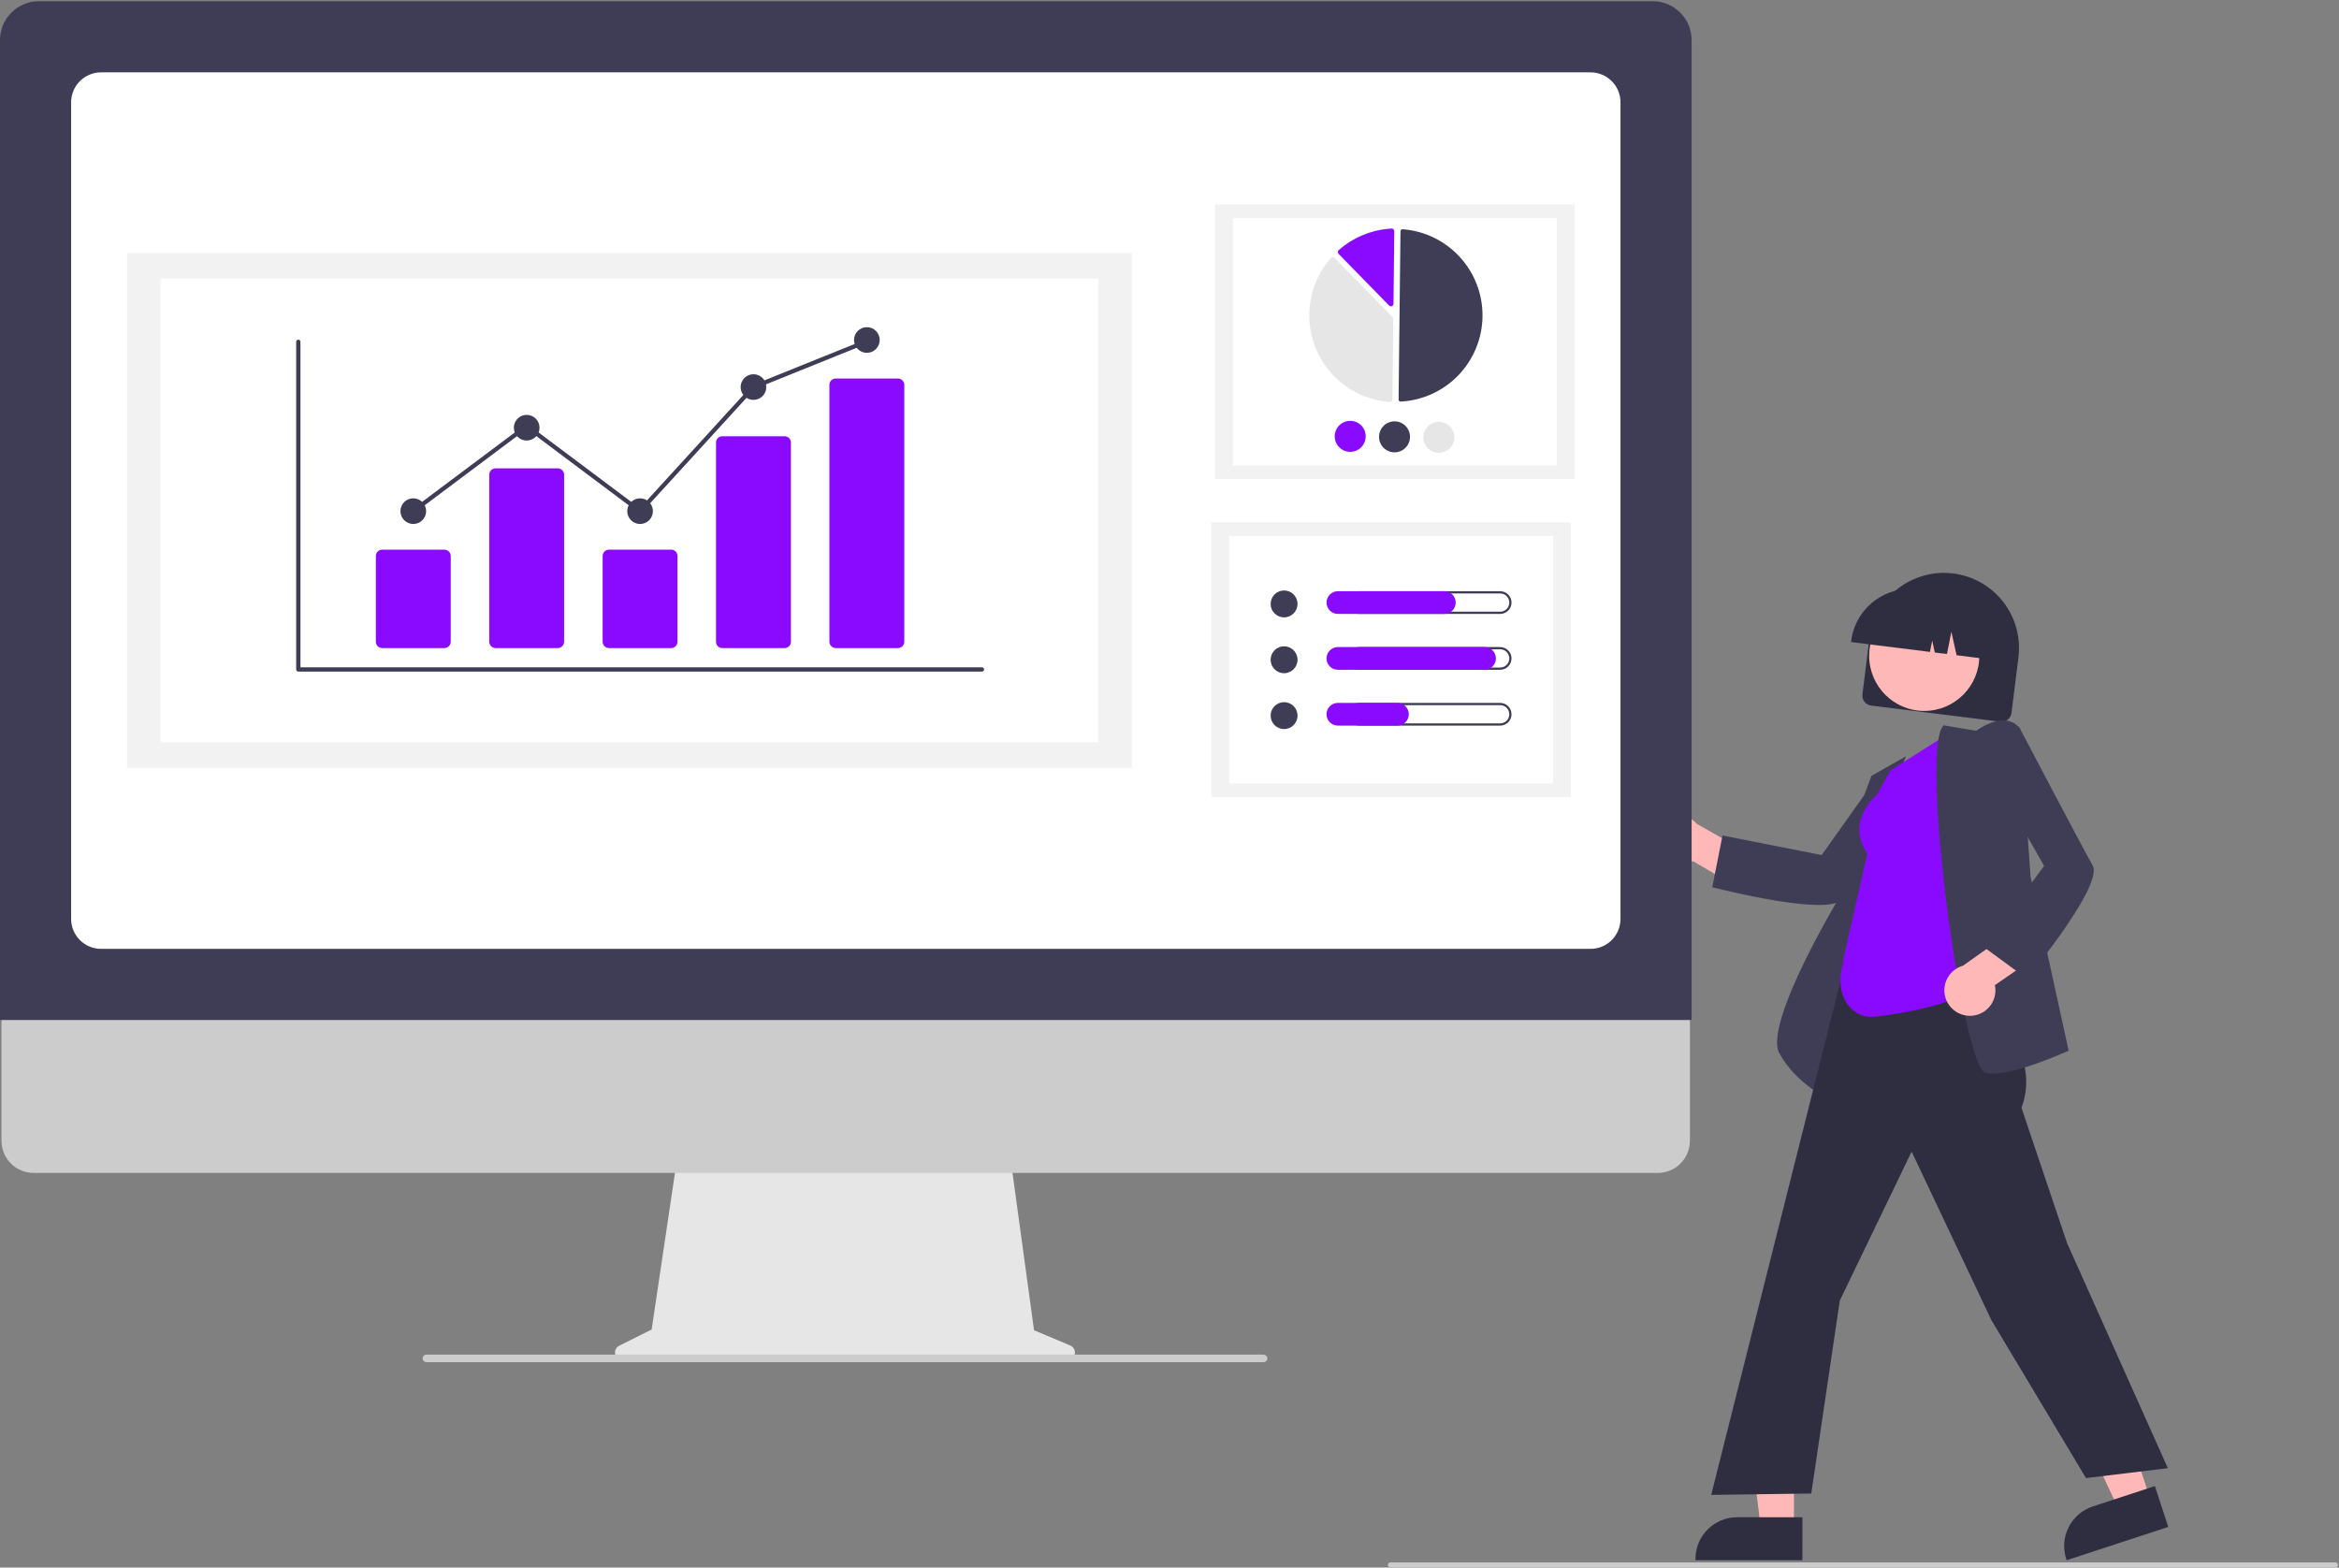 <svg width="943" height="632" viewBox="0 0 943 632" fill="none" xmlns="http://www.w3.org/2000/svg">
<rect x="0" y="0" width="943" height="632" fill="#808080" stroke="none"/>
<g clip-path="url(#clip0_6120_2)">
<path d="M750.864 279.94L753.662 257.513C754.656 249.543 758.776 242.294 765.115 237.361C771.454 232.429 779.492 230.216 787.462 231.211C795.433 232.205 802.681 236.325 807.614 242.664C812.547 249.003 814.759 257.041 813.765 265.011L810.967 287.438C810.832 288.508 810.279 289.481 809.427 290.143C808.576 290.806 807.497 291.103 806.427 290.971L754.397 284.48C753.327 284.345 752.354 283.792 751.691 282.94C751.029 282.089 750.731 281.01 750.864 279.94Z" fill="#2F2E41"/>
<path d="M775.787 286.63C788.049 286.63 797.99 276.689 797.99 264.427C797.99 252.164 788.049 242.223 775.787 242.223C763.524 242.223 753.583 252.164 753.583 264.427C753.583 276.689 763.524 286.63 775.787 286.63Z" fill="#FFB8B8"/>
<path d="M746.328 258.42C747.122 252.119 750.383 246.389 755.395 242.488C760.408 238.588 766.763 236.835 773.066 237.614L777.552 238.173C783.854 238.967 789.583 242.228 793.484 247.24C797.384 252.253 799.137 258.608 798.358 264.911L798.302 265.36L788.823 264.177L786.719 254.721L784.944 263.693L780.045 263.082L778.983 258.311L778.087 262.838L746.272 258.869L746.328 258.42Z" fill="#2F2E41"/>
<path d="M667.19 343.631C667.868 344.963 668.831 346.131 670.009 347.051C671.188 347.971 672.554 348.621 674.011 348.956C675.468 349.292 676.981 349.303 678.444 348.99C679.906 348.677 681.281 348.048 682.474 347.146L702.641 358.959L712.809 348.455L684.095 332.172C682.447 330.269 680.158 329.037 677.662 328.709C675.166 328.381 672.636 328.98 670.553 330.392C668.469 331.805 666.975 333.933 666.356 336.373C665.736 338.813 666.033 341.395 667.19 343.631Z" fill="#FFB8B8"/>
<path d="M733.286 364.859C718.411 364.859 692.234 358.2 690.785 357.828L690.327 357.71L694.447 336.852L734.429 344.749L756.149 314.162L781.087 311.626L780.391 312.542C780.066 312.969 747.921 355.286 742.918 362.384C741.656 364.175 738.05 364.859 733.286 364.859Z" fill="#3F3D56"/>
<path d="M737.274 443.147L736.679 442.863C736.552 442.802 723.914 436.655 717.368 424.654C710.853 412.709 741.351 362.042 743.484 358.526L743.515 342.435L754.487 312.814L768.478 304.906L756.465 332.936L737.274 443.147Z" fill="#3F3D56"/>
<path d="M723.257 616.091L709.885 616.09L703.523 564.511L723.259 564.512L723.257 616.091Z" fill="#FFB8B8"/>
<path d="M726.667 629.053L683.549 629.051V628.506C683.55 624.055 685.318 619.787 688.465 616.639C691.613 613.492 695.881 611.724 700.332 611.724H700.333L726.668 611.725L726.667 629.053Z" fill="#2F2E41"/>
<path d="M866.891 604.372L854.184 608.535L832.077 561.502L850.832 555.357L866.891 604.372Z" fill="#FFB8B8"/>
<path d="M874.168 615.628L833.194 629.053L833.024 628.535C831.638 624.305 831.989 619.698 834 615.727C836.011 611.757 839.517 608.747 843.746 607.361L843.747 607.361L868.773 599.161L874.168 615.628Z" fill="#2F2E41"/>
<path d="M841 595.939L802.88 532.298L770.699 464.305L741.741 524.366L730.237 602.154L689.894 602.714L690.053 602.084L751.791 356.773L800.143 363.997L797.942 395.913L799.253 397.777C810.175 413.293 821.469 429.336 814.991 446.63L833.354 501.153L874 591.939L841 595.939Z" fill="#2F2E41"/>
<path d="M754 409.939C746.994 409.939 739 401.939 743.147 388.281L742.879 388.086L752.839 344.079C744.147 331.647 755.607 321.387 756.681 320.471L762.152 310.624L786.29 295.315L798.503 396.79L798.322 396.962C789.501 405.402 759.877 409.939 754 409.939Z" fill="#890AFF"/>
<path d="M803.433 432.837C802.474 432.852 801.517 432.75 800.582 432.535C799.643 432.3 798.123 431.104 795.775 423.458C786.439 393.06 775.416 301.598 783.424 292.647L783.608 292.442L796.756 294.634C797.849 293.827 803.585 289.823 808.878 290.519C809.967 290.656 811.017 291.016 811.963 291.574C812.908 292.133 813.729 292.88 814.374 293.768L814.465 293.887L818.654 353.481L834 423.612L833.632 423.779C832.739 424.185 813.577 432.837 803.433 432.837Z" fill="#3F3D56"/>
<path d="M794.59 409.544C796.085 409.494 797.55 409.117 798.883 408.44C800.216 407.762 801.384 406.801 802.305 405.623C803.226 404.445 803.878 403.08 804.215 401.623C804.551 400.166 804.564 398.653 804.253 397.191L823.501 383.933L818.297 370.271L791.378 389.375C788.956 390.061 786.869 391.612 785.514 393.734C784.159 395.855 783.63 398.4 784.025 400.886C784.421 403.372 785.716 405.627 787.663 407.223C789.61 408.818 792.075 409.644 794.59 409.544Z" fill="#FFB8B8"/>
<path d="M817.15 394.556L800.004 381.983L824.105 349.119L805.61 316.48L813.885 292.819L814.419 293.838C814.668 294.313 839.367 341.365 843.676 348.906C848.159 356.749 818.706 392.666 817.45 394.191L817.15 394.556Z" fill="#3F3D56"/>
<path d="M431.48 542.474L416.887 536.33L406.877 463.179H273.573L262.722 536.031L249.667 542.559C249.042 542.871 248.542 543.385 248.246 544.018C247.95 544.65 247.876 545.364 248.036 546.044C248.197 546.724 248.582 547.329 249.13 547.763C249.677 548.196 250.355 548.432 251.054 548.432H430.277C430.993 548.432 431.686 548.184 432.24 547.731C432.794 547.278 433.174 546.647 433.316 545.945C433.458 545.244 433.352 544.515 433.017 543.882C432.683 543.249 432.139 542.752 431.48 542.474Z" fill="#E6E6E6"/>
<path d="M668.371 472.911H13.542C10.106 472.904 6.814 471.533 4.387 469.101C1.961 466.669 0.598 463.374 0.598 459.938V367.599H681.315V459.938C681.315 463.374 679.953 466.669 677.526 469.101C675.099 471.533 671.807 472.904 668.371 472.911Z" fill="#CCCCCC"/>
<path d="M682 411.24H0V16.139C0.005 11.993 1.654 8.018 4.586 5.086C7.518 2.154 11.493 0.505 15.64 0.5H666.36C670.507 0.505 674.482 2.154 677.414 5.086C680.346 8.018 681.995 11.993 682 16.139V411.24Z" fill="#3F3D56"/>
<path d="M641.267 382.564H40.733C37.537 382.56 34.472 381.289 32.212 379.029C29.951 376.768 28.68 373.704 28.676 370.507V41.233C28.68 38.036 29.951 34.972 32.212 32.711C34.472 30.451 37.537 29.18 40.733 29.176H641.267C644.464 29.18 647.528 30.451 649.789 32.711C652.049 34.972 653.32 38.036 653.324 41.233V370.507C653.32 373.704 652.049 376.768 649.789 379.029C647.528 381.289 644.464 382.56 641.267 382.564Z" fill="white"/>
<path d="M509.42 549.195H171.972C171.626 549.202 171.288 549.095 171.009 548.89C170.731 548.685 170.528 548.394 170.433 548.062C170.373 547.835 170.366 547.599 170.412 547.369C170.459 547.14 170.557 546.924 170.7 546.739C170.842 546.554 171.026 546.403 171.235 546.3C171.445 546.197 171.676 546.143 171.91 546.143H509.295C509.659 546.13 510.018 546.241 510.311 546.458C510.605 546.674 510.816 546.984 510.911 547.336C510.961 547.56 510.959 547.791 510.907 548.014C510.855 548.237 510.754 548.445 510.611 548.623C510.468 548.802 510.287 548.946 510.081 549.045C509.874 549.144 509.649 549.195 509.42 549.195Z" fill="#CCCCCC"/>
<path d="M634.856 82.409H489.86V193.183H634.856V82.409Z" fill="#F2F2F2"/>
<path d="M627.651 87.914H497.064V187.678H627.651V87.914Z" fill="white"/>
<path d="M564.651 161.914C564.668 161.915 564.686 161.914 564.703 161.913C573.543 161.451 581.874 157.639 588.003 151.253C594.133 144.866 597.6 136.385 597.699 127.534C597.798 118.683 594.522 110.127 588.538 103.605C582.553 97.082 574.309 93.085 565.482 92.424C565.373 92.416 565.263 92.43 565.16 92.466C565.056 92.501 564.961 92.558 564.881 92.633C564.801 92.706 564.736 92.794 564.692 92.894C564.648 92.993 564.625 93.1 564.624 93.208L563.863 161.11C563.861 161.321 563.943 161.525 564.091 161.675C564.238 161.826 564.44 161.912 564.651 161.914Z" fill="#3F3D56"/>
<path d="M537.346 103.652C537.617 103.656 537.876 103.766 538.065 103.96L561.441 127.866C561.535 127.961 561.609 128.075 561.659 128.199C561.709 128.324 561.734 128.457 561.732 128.591L561.368 161.082C561.367 161.222 561.337 161.359 561.28 161.487C561.223 161.614 561.141 161.728 561.038 161.822C560.934 161.917 560.813 161.99 560.68 162.036C560.547 162.082 560.407 162.1 560.267 162.09C553.767 161.603 547.532 159.314 542.262 155.479C536.992 151.644 532.896 146.416 530.434 140.381C527.972 134.346 527.242 127.745 528.325 121.318C529.408 114.891 532.263 108.893 536.567 103.999C536.66 103.894 536.774 103.809 536.901 103.749C537.029 103.689 537.167 103.657 537.308 103.653C537.321 103.652 537.333 103.652 537.346 103.652Z" fill="#E6E6E6"/>
<path d="M561.115 92.147C561.376 92.15 561.626 92.252 561.815 92.433C561.916 92.529 561.996 92.645 562.05 92.774C562.104 92.902 562.131 93.041 562.129 93.18L561.8 122.496C561.798 122.698 561.736 122.895 561.622 123.061C561.508 123.228 561.347 123.357 561.16 123.432C560.972 123.507 560.767 123.525 560.569 123.484C560.372 123.442 560.191 123.343 560.05 123.198L539.651 102.338C539.555 102.238 539.479 102.121 539.429 101.991C539.379 101.862 539.356 101.724 539.361 101.585C539.366 101.446 539.399 101.31 539.459 101.185C539.518 101.06 539.602 100.948 539.706 100.856C545.639 95.634 553.16 92.566 561.052 92.148C561.073 92.147 561.094 92.147 561.115 92.147Z" fill="#890AFF"/>
<path d="M550.607 175.995C550.593 177.232 550.213 178.436 549.514 179.457C548.816 180.478 547.83 181.268 546.682 181.729C545.534 182.189 544.276 182.299 543.065 182.044C541.855 181.789 540.748 181.181 539.883 180.297C539.018 179.413 538.435 178.292 538.207 177.076C537.98 175.86 538.118 174.604 538.604 173.467C539.09 172.33 539.902 171.362 540.938 170.687C541.974 170.011 543.187 169.658 544.424 169.672C546.082 169.692 547.664 170.369 548.823 171.555C549.982 172.74 550.624 174.337 550.607 175.995Z" fill="#890AFF"/>
<path d="M568.473 176.195C568.459 177.432 568.079 178.637 567.38 179.657C566.682 180.678 565.696 181.468 564.548 181.929C563.4 182.389 562.142 182.499 560.931 182.244C559.721 181.989 558.614 181.381 557.749 180.497C556.884 179.613 556.301 178.492 556.073 177.276C555.846 176.061 555.984 174.805 556.47 173.667C556.956 172.53 557.768 171.562 558.804 170.887C559.84 170.211 561.053 169.858 562.29 169.872C563.948 169.892 565.53 170.57 566.689 171.755C567.848 172.94 568.49 174.537 568.473 176.195Z" fill="#3F3D56"/>
<path d="M586.339 176.395C586.325 177.632 585.945 178.837 585.246 179.857C584.547 180.878 583.562 181.669 582.414 182.129C581.266 182.59 580.007 182.699 578.797 182.444C577.587 182.19 576.479 181.582 575.615 180.697C574.75 179.813 574.167 178.692 573.939 177.476C573.711 176.261 573.849 175.005 574.335 173.867C574.822 172.73 575.634 171.763 576.67 171.087C577.706 170.411 578.919 170.058 580.156 170.072C581.814 170.093 583.396 170.77 584.555 171.955C585.714 173.141 586.355 174.737 586.339 176.395Z" fill="#E6E6E6"/>
<path d="M633.329 210.616H488.333V321.39H633.329V210.616Z" fill="#F2F2F2"/>
<path d="M626.125 216.121H495.538V315.885H626.125V216.121Z" fill="white"/>
<path d="M517.695 248.91C520.689 248.91 523.117 246.482 523.117 243.488C523.117 240.493 520.689 238.066 517.695 238.066C514.7 238.066 512.273 240.493 512.273 243.488C512.273 246.482 514.7 248.91 517.695 248.91Z" fill="#3F3D56"/>
<path d="M604.812 239.269C605.296 239.268 605.775 239.362 606.222 239.547C606.668 239.731 607.074 240.002 607.417 240.344C607.759 240.685 608.03 241.091 608.215 241.537C608.4 241.984 608.496 242.462 608.496 242.946C608.496 243.429 608.4 243.908 608.215 244.354C608.03 244.801 607.759 245.207 607.417 245.548C607.074 245.89 606.668 246.16 606.222 246.345C605.775 246.529 605.296 246.624 604.812 246.623H547.787C546.812 246.623 545.876 246.236 545.187 245.546C544.497 244.856 544.11 243.921 544.11 242.946C544.11 241.971 544.497 241.035 545.187 240.346C545.876 239.656 546.812 239.269 547.787 239.269H604.812ZM604.812 238.368H547.787C547.185 238.367 546.589 238.485 546.033 238.715C545.477 238.944 544.971 239.281 544.546 239.707C544.12 240.132 543.782 240.637 543.552 241.193C543.321 241.748 543.202 242.344 543.202 242.946C543.202 243.548 543.321 244.143 543.552 244.699C543.782 245.255 544.12 245.76 544.546 246.185C544.971 246.61 545.477 246.947 546.033 247.177C546.589 247.407 547.185 247.524 547.787 247.524H604.812C605.414 247.524 606.01 247.407 606.566 247.177C607.123 246.947 607.628 246.61 608.054 246.185C608.48 245.76 608.817 245.255 609.048 244.699C609.278 244.143 609.397 243.548 609.397 242.946C609.397 242.344 609.278 241.748 609.048 241.193C608.817 240.637 608.48 240.132 608.054 239.707C607.628 239.281 607.123 238.944 606.566 238.715C606.01 238.485 605.414 238.367 604.812 238.368Z" fill="#3F3D56"/>
<path d="M582.311 247.524H539.383C538.169 247.524 537.004 247.041 536.146 246.183C535.288 245.324 534.805 244.16 534.805 242.946C534.805 241.732 535.288 240.567 536.146 239.709C537.004 238.85 538.169 238.368 539.383 238.368H582.311C583.525 238.368 584.69 238.85 585.548 239.709C586.407 240.567 586.889 241.732 586.889 242.946C586.889 244.16 586.407 245.324 585.548 246.183C584.69 247.041 583.525 247.524 582.311 247.524Z" fill="#890AFF"/>
<path d="M517.695 271.425C520.689 271.425 523.117 268.998 523.117 266.003C523.117 263.009 520.689 260.581 517.695 260.581C514.7 260.581 512.273 263.009 512.273 266.003C512.273 268.998 514.7 271.425 517.695 271.425Z" fill="#3F3D56"/>
<path d="M604.812 261.784C605.296 261.783 605.775 261.878 606.221 262.062C606.668 262.247 607.074 262.517 607.416 262.859C607.758 263.2 608.03 263.606 608.215 264.052C608.4 264.499 608.495 264.978 608.495 265.461C608.495 265.944 608.4 266.423 608.215 266.87C608.03 267.316 607.758 267.722 607.416 268.063C607.074 268.405 606.668 268.676 606.221 268.86C605.775 269.044 605.296 269.139 604.812 269.138H547.787C546.812 269.138 545.876 268.751 545.187 268.061C544.497 267.372 544.11 266.436 544.11 265.461C544.11 264.486 544.497 263.55 545.187 262.861C545.876 262.171 546.812 261.784 547.787 261.784H604.812ZM604.812 260.883H547.787C546.573 260.883 545.408 261.366 544.55 262.224C543.691 263.083 543.209 264.247 543.209 265.461C543.209 266.675 543.691 267.839 544.55 268.698C545.408 269.556 546.573 270.039 547.787 270.039H604.812C606.026 270.039 607.191 269.556 608.049 268.698C608.908 267.839 609.39 266.675 609.39 265.461C609.39 264.247 608.908 263.083 608.049 262.224C607.191 261.366 606.026 260.883 604.812 260.883Z" fill="#3F3D56"/>
<path d="M598.522 270.039H539.383C538.169 270.039 537.004 269.556 536.146 268.698C535.287 267.839 534.805 266.675 534.805 265.461C534.805 264.247 535.287 263.083 536.146 262.224C537.004 261.366 538.169 260.883 539.383 260.883H598.522C599.736 260.883 600.9 261.366 601.759 262.224C602.617 263.083 603.1 264.247 603.1 265.461C603.1 266.675 602.617 267.839 601.759 268.698C600.9 269.556 599.736 270.039 598.522 270.039Z" fill="#890AFF"/>
<path d="M517.695 293.94C520.689 293.94 523.117 291.512 523.117 288.518C523.117 285.523 520.689 283.096 517.695 283.096C514.7 283.096 512.273 285.523 512.273 288.518C512.273 291.512 514.7 293.94 517.695 293.94Z" fill="#3F3D56"/>
<path d="M604.812 284.299C605.296 284.298 605.775 284.392 606.221 284.577C606.668 284.761 607.074 285.032 607.416 285.373C607.758 285.715 608.03 286.121 608.215 286.567C608.4 287.014 608.495 287.492 608.495 287.976C608.495 288.459 608.4 288.938 608.215 289.384C608.03 289.831 607.758 290.236 607.416 290.578C607.074 290.919 606.668 291.19 606.221 291.375C605.775 291.559 605.296 291.654 604.812 291.653H547.787C546.812 291.653 545.876 291.265 545.187 290.576C544.497 289.886 544.11 288.951 544.11 287.976C544.11 287 544.497 286.065 545.187 285.376C545.876 284.686 546.812 284.299 547.787 284.299H604.812ZM604.812 283.398H547.787C546.573 283.398 545.408 283.88 544.55 284.739C543.691 285.597 543.209 286.762 543.209 287.976C543.209 289.19 543.691 290.354 544.55 291.213C545.408 292.071 546.573 292.553 547.787 292.553H604.812C606.026 292.553 607.191 292.071 608.049 291.213C608.908 290.354 609.39 289.19 609.39 287.976C609.39 286.762 608.908 285.597 608.049 284.739C607.191 283.88 606.026 283.398 604.812 283.398Z" fill="#3F3D56"/>
<path d="M563.399 292.553H539.383C538.781 292.554 538.185 292.437 537.629 292.207C537.073 291.977 536.567 291.64 536.141 291.215C535.716 290.79 535.378 290.285 535.147 289.729C534.917 289.173 534.798 288.577 534.798 287.976C534.798 287.374 534.917 286.778 535.147 286.222C535.378 285.666 535.716 285.162 536.141 284.736C536.567 284.311 537.073 283.974 537.629 283.744C538.185 283.515 538.781 283.397 539.383 283.398H563.399C564.611 283.4 565.774 283.883 566.631 284.741C567.488 285.599 567.97 286.763 567.97 287.976C567.97 289.189 567.488 290.352 566.631 291.21C565.774 292.069 564.611 292.552 563.399 292.553Z" fill="#890AFF"/>
<path d="M456.282 102.008H51.188V309.618H456.282V102.008Z" fill="#F2F2F2"/>
<path d="M442.779 112.324H64.691V299.302H442.779V112.324Z" fill="white"/>
<path d="M395.888 270.777H120.27C120.041 270.777 119.821 270.686 119.66 270.524C119.498 270.362 119.407 270.143 119.407 269.914V137.81C119.407 137.582 119.498 137.362 119.66 137.2C119.821 137.039 120.041 136.948 120.27 136.948C120.498 136.948 120.718 137.039 120.879 137.2C121.041 137.362 121.132 137.582 121.132 137.81V269.052H395.888C396.117 269.052 396.336 269.142 396.498 269.304C396.66 269.466 396.75 269.685 396.75 269.914C396.75 270.143 396.66 270.362 396.498 270.524C396.336 270.686 396.117 270.777 395.888 270.777Z" fill="#3F3D56"/>
<path d="M179.157 261.289H154.089C153.41 261.288 152.759 261.018 152.279 260.538C151.799 260.058 151.529 259.407 151.528 258.728V224.171C151.529 223.492 151.799 222.842 152.279 222.362C152.759 221.882 153.41 221.612 154.089 221.611H179.157C179.836 221.612 180.487 221.882 180.967 222.362C181.447 222.842 181.717 223.492 181.718 224.171V258.728C181.717 259.407 181.447 260.058 180.967 260.538C180.487 261.018 179.836 261.288 179.157 261.289Z" fill="#890AFF"/>
<path d="M224.873 261.288H199.804C199.126 261.288 198.475 261.018 197.995 260.538C197.515 260.058 197.245 259.407 197.244 258.728V191.394C197.245 190.715 197.515 190.064 197.995 189.584C198.475 189.104 199.126 188.834 199.804 188.833H224.873C225.552 188.834 226.203 189.104 226.683 189.584C227.163 190.064 227.433 190.715 227.433 191.394V258.728C227.433 259.407 227.163 260.058 226.683 260.538C226.203 261.018 225.552 261.288 224.873 261.288Z" fill="#890AFF"/>
<path d="M270.589 261.289H245.52C244.841 261.288 244.19 261.018 243.71 260.538C243.23 260.058 242.96 259.407 242.959 258.728V224.171C242.96 223.492 243.23 222.842 243.71 222.362C244.19 221.882 244.841 221.612 245.52 221.611H270.589C271.267 221.612 271.918 221.882 272.398 222.362C272.878 222.842 273.148 223.492 273.149 224.171V258.728C273.148 259.407 272.878 260.058 272.398 260.538C271.918 261.018 271.267 261.288 270.589 261.289Z" fill="#890AFF"/>
<path d="M316.304 261.289H291.236C290.572 261.303 289.93 261.054 289.45 260.595C288.97 260.137 288.692 259.508 288.675 258.844V178.339C288.692 177.676 288.97 177.046 289.45 176.588C289.93 176.13 290.572 175.881 291.236 175.895H316.304C316.967 175.881 317.609 176.13 318.089 176.588C318.569 177.046 318.848 177.676 318.865 178.339V258.844C318.848 259.507 318.569 260.137 318.089 260.595C317.609 261.054 316.967 261.303 316.304 261.289Z" fill="#890AFF"/>
<path d="M362.02 261.288H336.951C336.272 261.288 335.622 261.018 335.142 260.538C334.661 260.058 334.391 259.407 334.391 258.728V155.166C334.391 154.487 334.661 153.837 335.142 153.357C335.622 152.877 336.272 152.607 336.951 152.606H362.02C362.699 152.607 363.349 152.877 363.829 153.357C364.309 153.837 364.579 154.487 364.58 155.166V258.728C364.579 259.407 364.309 260.058 363.829 260.538C363.349 261.018 362.699 261.288 362.02 261.288Z" fill="#890AFF"/>
<path d="M166.623 211.26C169.481 211.26 171.798 208.943 171.798 206.085C171.798 203.227 169.481 200.91 166.623 200.91C163.765 200.91 161.448 203.227 161.448 206.085C161.448 208.943 163.765 211.26 166.623 211.26Z" fill="#3F3D56"/>
<path d="M212.339 177.62C215.197 177.62 217.514 175.303 217.514 172.445C217.514 169.587 215.197 167.27 212.339 167.27C209.48 167.27 207.163 169.587 207.163 172.445C207.163 175.303 209.48 177.62 212.339 177.62Z" fill="#3F3D56"/>
<path d="M258.054 211.26C260.913 211.26 263.23 208.943 263.23 206.085C263.23 203.227 260.913 200.91 258.054 200.91C255.196 200.91 252.879 203.227 252.879 206.085C252.879 208.943 255.196 211.26 258.054 211.26Z" fill="#3F3D56"/>
<path d="M303.77 161.232C306.628 161.232 308.945 158.914 308.945 156.056C308.945 153.198 306.628 150.881 303.77 150.881C300.912 150.881 298.594 153.198 298.594 156.056C298.594 158.914 300.912 161.232 303.77 161.232Z" fill="#3F3D56"/>
<path d="M349.485 142.256C352.344 142.256 354.661 139.938 354.661 137.08C354.661 134.222 352.344 131.905 349.485 131.905C346.627 131.905 344.31 134.222 344.31 137.08C344.31 139.938 346.627 142.256 349.485 142.256Z" fill="#3F3D56"/>
<path d="M258.163 207.244L212.339 172.921L167.14 206.775L166.106 205.395L212.339 170.765L257.945 204.925L303.266 155.33L303.447 155.256L349.163 136.837L349.808 138.437L304.274 156.783L258.163 207.244Z" fill="#3F3D56"/>
<path d="M941.547 631.939H560.547C560.282 631.939 560.028 631.834 559.84 631.646C559.653 631.459 559.547 631.204 559.547 630.939C559.547 630.674 559.653 630.419 559.84 630.232C560.028 630.044 560.282 629.939 560.547 629.939H941.547C941.813 629.939 942.067 630.044 942.254 630.232C942.442 630.419 942.547 630.674 942.547 630.939C942.547 631.204 942.442 631.459 942.254 631.646C942.067 631.834 941.813 631.939 941.547 631.939Z" fill="#CCCCCC"/>
</g>
<defs>
<clipPath id="clip0_6120_2">
<rect width="942.547" height="631.439" fill="white" transform="translate(0 0.5)"/>
</clipPath>
</defs>
</svg>
